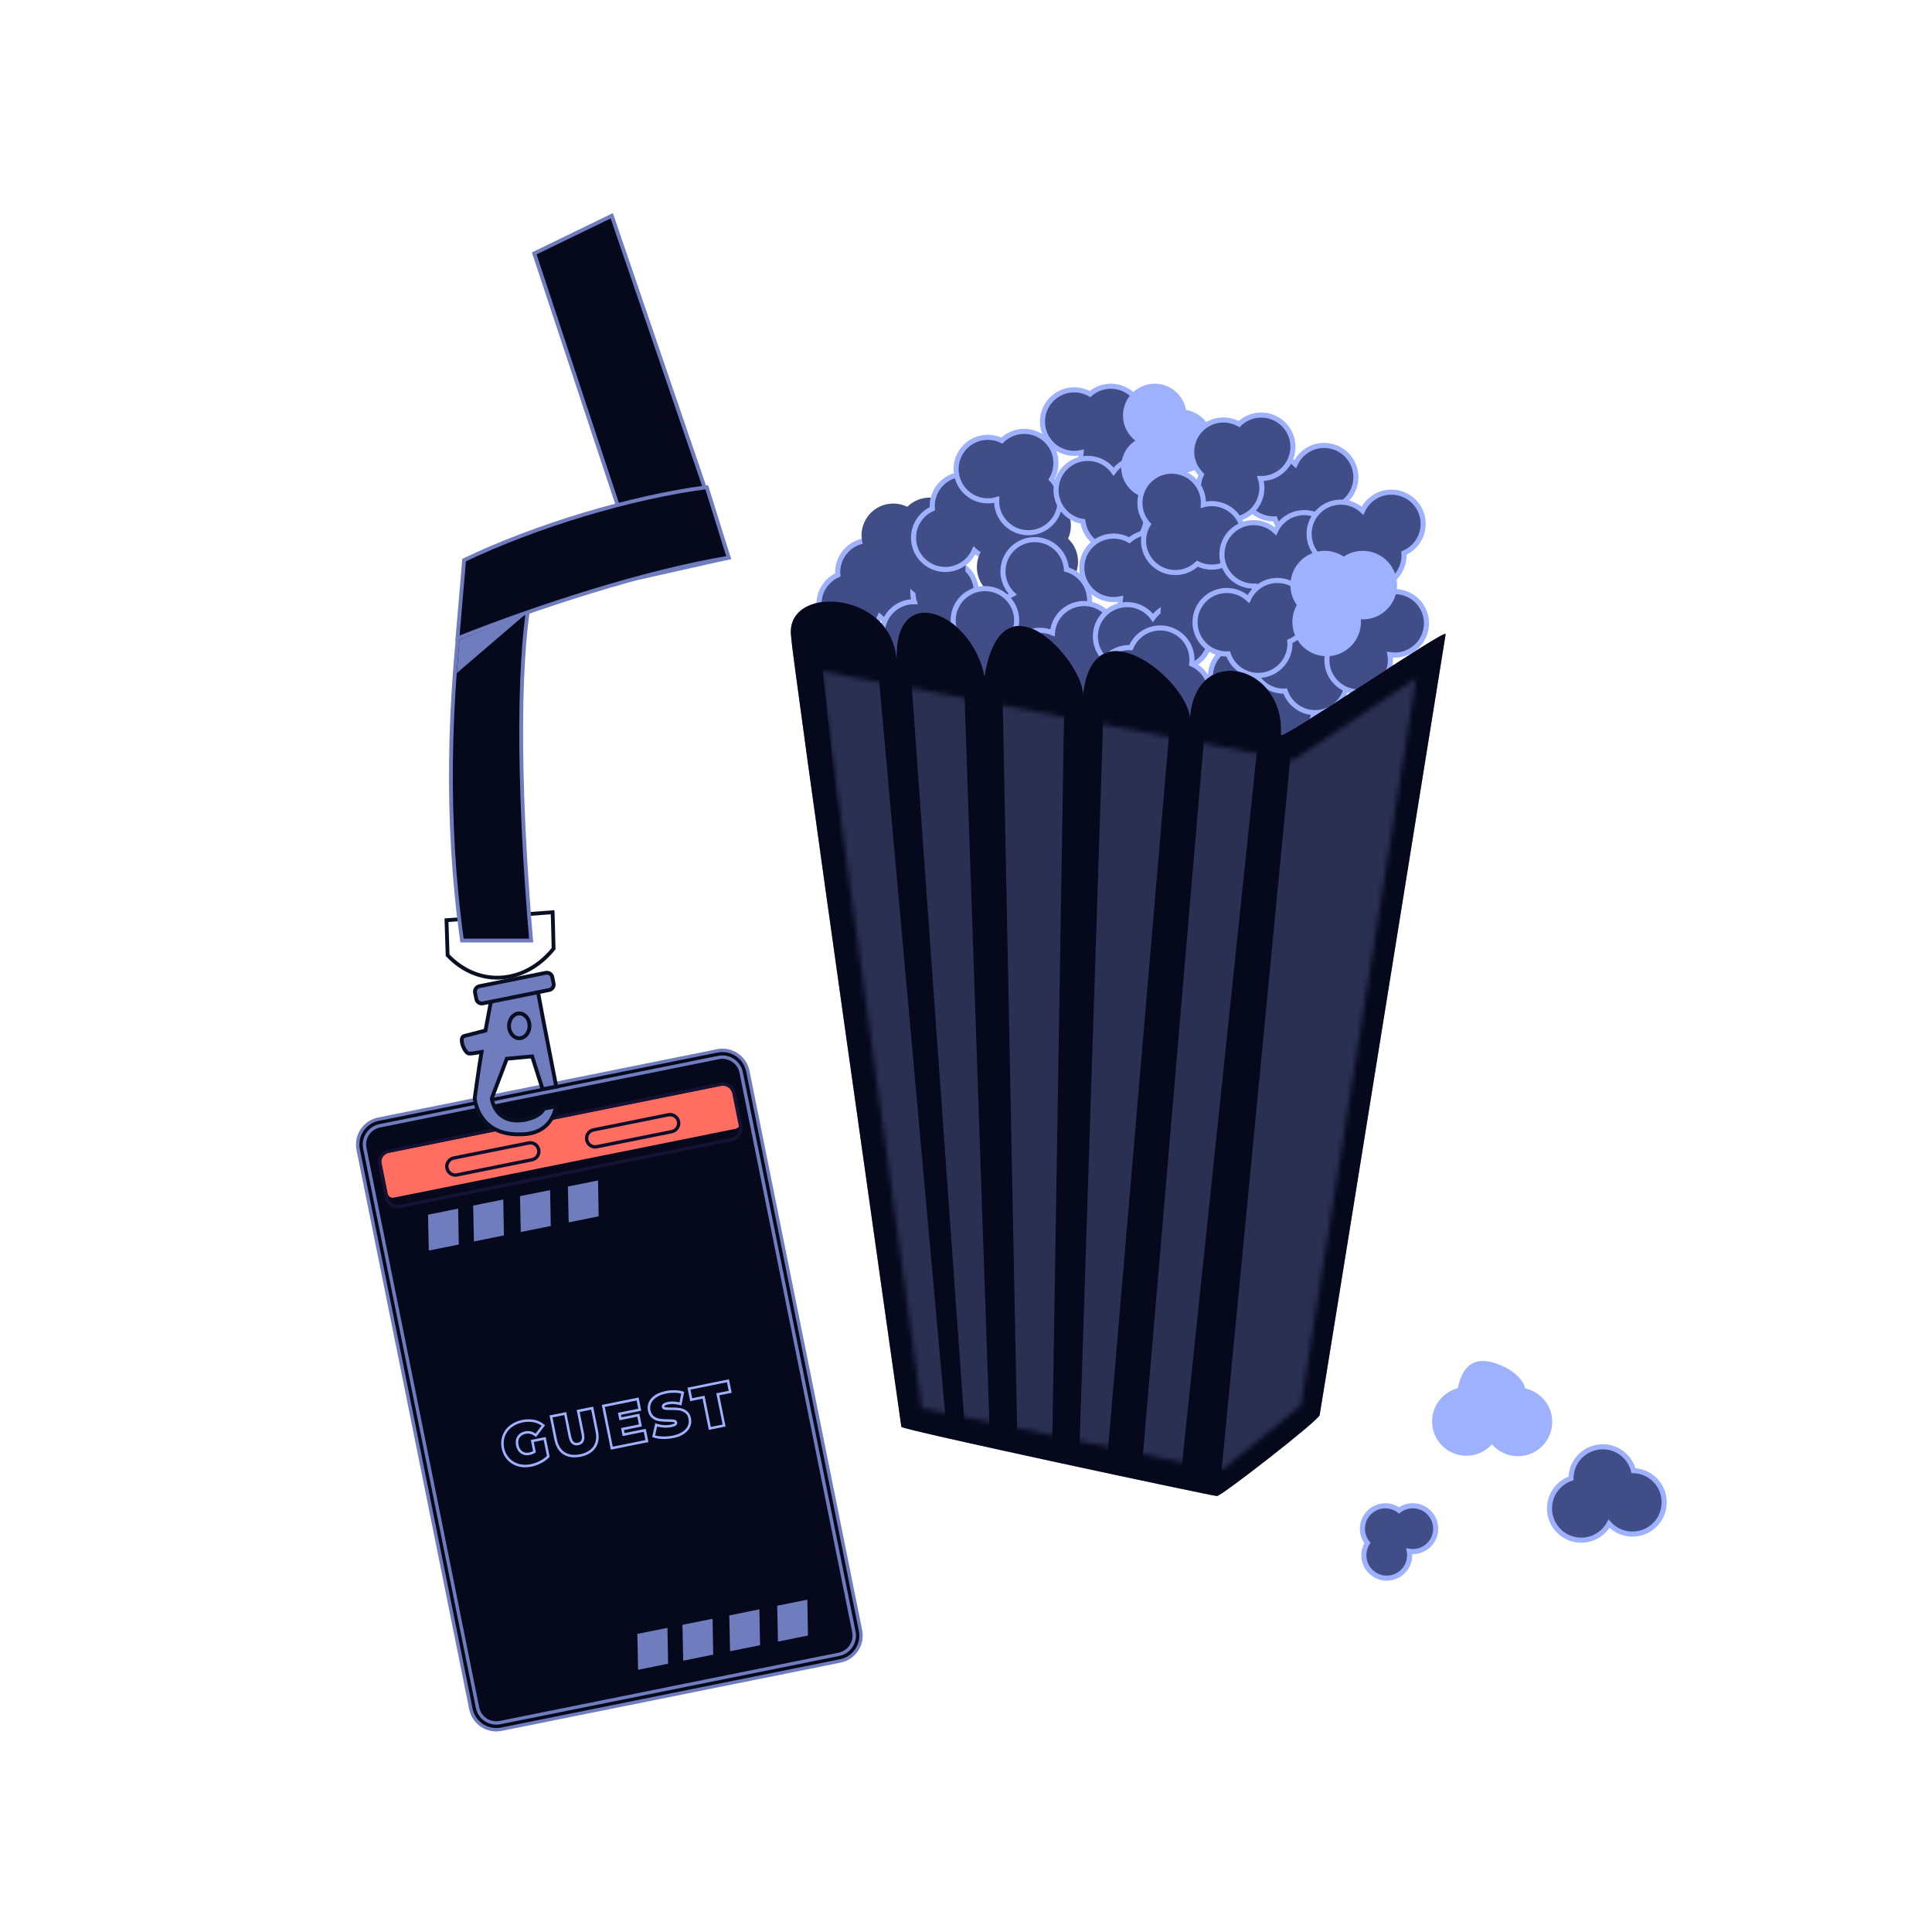 <?xml version="1.0" encoding="UTF-8"?>
<svg width="380px" height="380px" viewBox="0 0 380 380" version="1.1" xmlns="http://www.w3.org/2000/svg" xmlns:xlink="http://www.w3.org/1999/xlink">
    <title>Drak-guests-outside-event</title>
    <defs>
        <polygon id="path-1" points="0 0 327.492 0 327.492 327.492 0 327.492"></polygon>
        <polygon id="path-3" points="19.874 144.982 78.859 157.272 94.496 144.454 117.141 1.376 92.868 17.565 0 0"></polygon>
        <polygon id="path-5" points="19.874 144.982 78.859 157.272 94.496 144.454 117.141 1.376 92.868 17.565 0 0"></polygon>
        <polygon id="path-7" points="19.874 144.982 78.859 157.272 94.496 144.454 117.141 1.376 92.868 17.565 0 0"></polygon>
        <polygon id="path-9" points="19.874 144.982 78.859 157.272 94.496 144.454 117.141 1.376 92.868 17.565 0 0"></polygon>
        <polygon id="path-11" points="19.874 144.982 78.859 157.272 94.496 144.454 117.141 1.376 92.868 17.565 0 0"></polygon>
        <polygon id="path-13" points="19.874 144.982 78.859 157.272 94.496 144.454 117.141 1.376 92.868 17.565 0 0"></polygon>
    </defs>
    <g id="Drak-guests-outside-event" stroke="none" stroke-width="1" fill="none" fill-rule="evenodd">
        <g id="Group-212" transform="translate(26, 26)">
            <g id="Group-3">
                <mask id="mask-2" fill="white">
                    <use xlink:href="#path-1"></use>
                </mask>
                <g id="Clip-2"></g>
            </g>
            <g id="Group-10" transform="translate(79.076, 16.439)" fill="#06081C" stroke="#6F7CBD" stroke-width="0.75">
                <g id="Group-9">
                    <polygon id="Stroke-7" points="38.238 67.244 21.096 71.096 0 7.405 15.249 0"></polygon>
                </g>
            </g>
            <g id="Group-167" transform="translate(44.684, 49.47)">
                <path d="M94.451,250.565 L27.792,263.995 C25.398,264.477 23.066,262.927 22.584,260.533 L0.42,150.515 C-0.063,148.121 1.487,145.789 3.881,145.307 L70.54,131.877 C72.934,131.395 75.265,132.945 75.748,135.338 L97.913,245.357 C98.395,247.751 96.846,250.083 94.451,250.565" id="Fill-11" stroke="#6F7CBD" stroke-width="2" fill="#06081C"></path>
                <path d="M75.428,135.403 L97.592,245.416 C97.807,246.491 97.59,247.584 96.983,248.492 C96.38,249.41 95.46,250.023 94.386,250.237 L27.733,263.67 C25.515,264.115 23.357,262.681 22.911,260.464 L0.747,150.451 C0.532,149.376 0.738,148.287 1.346,147.38 C1.953,146.472 2.879,145.844 3.943,145.633 L32.044,139.972 L32.379,139.906 L32.699,139.834 L33.638,139.652 L33.974,139.586 L33.984,139.581 L34.32,139.515 L70.607,132.197 C70.895,132.138 71.186,132.115 71.476,132.118 C73.357,132.153 75.035,133.489 75.428,135.403 M70.473,131.551 L34.013,138.905 L33.688,138.966 L33.363,139.028 L32.461,139.208 L32.125,139.274 L31.805,139.346 L3.82,144.984 C2.572,145.234 1.495,145.951 0.8,147.007 C0.095,148.07 -0.159,149.341 0.098,150.574 L22.266,260.597 C22.705,262.831 24.659,264.376 26.841,264.409 C27.182,264.415 27.521,264.385 27.856,264.32 L94.52,250.882 C95.757,250.637 96.833,249.921 97.538,248.859 C98.234,247.802 98.491,246.54 98.241,245.293 L76.074,135.269 C75.557,132.705 73.041,131.046 70.473,131.551" id="Fill-13" fill="#06081C"></path>
                <path d="M73.983,146.551 L6.777,160.091 C6.221,160.202 5.679,159.843 5.568,159.287 L4.221,152.606 C4.11,152.05 4.469,151.508 5.025,151.396 L72.232,137.856 C72.788,137.744 73.33,138.104 73.441,138.66 L74.788,145.342 C74.899,145.897 74.54,146.439 73.983,146.551" id="Fill-15" fill="#FF6E61"></path>
                <path d="M73.343,139.614 L74.655,146.091 C74.752,146.589 74.653,147.094 74.366,147.516 C74.095,147.943 73.663,148.225 73.169,148.333 L7.902,161.483 C7.404,161.58 6.887,161.484 6.465,161.198 C6.049,160.923 5.755,160.495 5.658,159.997 L4.357,153.516 C4.26,153.018 4.36,152.512 4.631,152.085 C4.917,151.663 5.345,151.37 5.843,151.273 L71.112,138.124 C71.252,138.102 71.383,138.084 71.522,138.088 C71.878,138.101 72.235,138.202 72.536,138.413 C72.963,138.684 73.246,139.116 73.343,139.614 M70.977,137.478 L5.709,150.628 C5.038,150.76 4.464,151.153 4.09,151.723 C3.701,152.288 3.574,152.968 3.707,153.639 L5.009,160.12 C5.252,161.321 6.305,162.156 7.479,162.175 C7.658,162.186 7.836,162.162 8.025,162.133 L73.303,148.978 C73.97,148.835 74.548,148.454 74.922,147.883 C75.295,147.312 75.438,146.638 75.305,145.968 L73.999,139.476 C73.721,138.102 72.366,137.206 70.977,137.478" id="Fill-17" fill="#151233"></path>
                <path d="M28.944,258.168 C27.496,258.46 26.085,257.523 25.793,256.075 L7.909,167.299 C7.617,165.851 8.554,164.441 10.002,164.149 L73.33,151.391 C74.778,151.099 76.188,152.036 76.48,153.484 L94.365,242.26 C94.657,243.708 93.719,245.118 92.271,245.41 L28.944,258.168 Z" id="Fill-19"></path>
                <polygon id="Fill-21" stroke="#06081C" points="88.727 239.604 29.963 251.442 13.656 170.498 72.419 158.66"></polygon>
                <path d="M36.253,207.754 L36.888,210.895 C36.51,211.279 36.033,211.606 35.487,211.886 C34.899,212.184 34.301,212.399 33.702,212.525 C32.858,212.693 32.058,212.667 31.316,212.453 C30.59,212.245 29.963,211.858 29.47,211.313 C28.967,210.774 28.633,210.1 28.473,209.303 C28.316,208.516 28.361,207.758 28.607,207.066 C28.855,206.373 29.292,205.775 29.893,205.296 C30.503,204.814 31.25,204.474 32.105,204.302 C32.556,204.212 32.988,204.168 33.396,204.184 C33.696,204.183 33.999,204.218 34.285,204.273 C34.857,204.382 35.381,204.613 35.835,204.948 L34.658,206.496 C34.009,206.056 33.319,205.907 32.607,206.058 C31.925,206.194 31.411,206.523 31.095,207.02 C30.768,207.522 30.671,208.126 30.816,208.829 C30.958,209.521 31.266,210.043 31.761,210.386 C32.245,210.733 32.844,210.844 33.51,210.701 C33.893,210.628 34.255,210.476 34.579,210.264 L34.714,210.169 L34.313,208.146 L36.253,207.754 Z M34.165,209.937 C33.935,210.072 33.674,210.169 33.407,210.218 C32.877,210.329 32.432,210.254 32.041,209.98 C31.665,209.712 31.417,209.303 31.304,208.736 C31.182,208.149 31.248,207.682 31.507,207.285 C31.76,206.903 32.154,206.649 32.709,206.54 C33.359,206.417 33.965,206.575 34.557,207.028 L34.748,207.185 L36.524,204.858 L36.337,204.712 C35.777,204.246 35.12,203.934 34.379,203.782 C33.653,203.636 32.857,203.647 32.013,203.815 C31.067,204.012 30.258,204.378 29.592,204.909 C28.904,205.449 28.421,206.117 28.148,206.896 C27.864,207.68 27.809,208.53 27.99,209.406 C28.16,210.286 28.541,211.041 29.101,211.657 C29.657,212.262 30.364,212.691 31.181,212.936 C31.608,213.057 32.064,213.128 32.529,213.132 C32.933,213.137 33.365,213.093 33.795,213.012 C34.44,212.879 35.086,212.656 35.723,212.325 C36.355,212.009 36.899,211.605 37.336,211.157 L37.431,211.055 L36.648,207.174 L33.723,207.755 L34.165,209.937 Z" id="Fill-23" fill="#9EB1FF"></path>
                <path d="M46.462,206.109 C46.706,207.284 46.555,208.263 46.018,209.041 C45.491,209.814 44.604,210.325 43.403,210.568 C42.202,210.811 41.191,210.672 40.392,210.17 C39.612,209.659 39.093,208.813 38.853,207.648 L37.981,203.317 L40.303,202.852 L41.15,207.094 C41.282,207.765 41.516,208.23 41.83,208.499 C42.163,208.785 42.581,208.884 43.064,208.781 C43.562,208.684 43.909,208.438 44.095,208.046 C44.285,207.665 44.313,207.165 44.176,206.483 L43.329,202.242 L45.594,201.789 L46.462,206.109 Z M42.738,201.851 L43.693,206.587 C43.813,207.138 43.796,207.546 43.66,207.816 C43.529,208.071 43.307,208.228 42.972,208.294 C42.636,208.36 42.365,208.311 42.15,208.127 C41.929,207.931 41.757,207.552 41.638,207.002 L40.683,202.266 L37.4,202.922 L38.365,207.741 C38.443,208.134 38.56,208.499 38.698,208.829 C39.022,209.595 39.495,210.184 40.126,210.583 C40.728,210.968 41.424,211.164 42.22,211.179 C42.623,211.185 43.056,211.14 43.496,211.055 C44.833,210.78 45.817,210.202 46.424,209.32 C47.04,208.434 47.211,207.322 46.949,206.017 L45.984,201.198 L42.738,201.851 Z" id="Fill-25" fill="#9EB1FF"></path>
                <path d="M54.669,203.165 L54.978,204.702 L51.465,205.405 L51.781,206.988 L55.94,206.151 L56.273,207.777 L49.84,209.071 L48.273,201.248 L54.534,199.989 L54.864,201.604 L50.857,202.415 L51.161,203.879 L54.669,203.165 Z M55.443,201.999 L54.924,199.399 L47.683,200.858 L49.46,209.657 L56.849,208.161 L56.33,205.561 L52.172,206.397 L52.045,205.799 L55.568,205.092 L55.064,202.585 L51.54,203.293 L51.447,202.806 L55.443,201.999 Z" id="Fill-27" fill="#9EB1FF"></path>
                <path d="M64.742,203.608 C64.836,204.069 64.791,204.527 64.612,204.966 C64.418,205.398 64.072,205.795 63.589,206.136 C63.081,206.476 62.427,206.738 61.63,206.899 C60.97,207.026 60.293,207.086 59.632,207.064 C59.074,207.048 58.582,206.98 58.176,206.85 L58.558,205.11 C58.95,205.208 59.359,205.287 59.798,205.315 C60.343,205.361 60.846,205.337 61.318,205.238 C61.759,205.153 62.04,205.047 62.224,204.919 C62.533,204.701 62.541,204.422 62.504,204.275 C62.473,204.112 62.357,203.836 61.896,203.754 C61.651,203.707 61.269,203.692 60.726,203.683 C60.09,203.689 59.518,203.641 59.077,203.576 C58.651,203.517 58.268,203.353 57.919,203.087 C57.573,202.831 57.36,202.445 57.245,201.904 C57.146,201.432 57.192,200.975 57.381,200.531 C57.57,200.088 57.911,199.707 58.409,199.372 C58.902,199.026 59.56,198.774 60.357,198.614 C60.897,198.499 61.459,198.462 62.023,198.463 C62.488,198.467 62.914,198.526 63.301,198.639 L62.961,200.361 C62.136,200.157 61.361,200.133 60.669,200.275 C60.113,200.383 59.76,200.557 59.589,200.804 C59.501,200.954 59.459,201.122 59.495,201.295 C59.525,201.458 59.653,201.73 60.097,201.805 C60.344,201.852 60.725,201.867 61.249,201.859 C61.896,201.85 62.448,201.88 62.899,201.941 C63.329,202.01 63.722,202.171 64.068,202.426 C64.414,202.681 64.638,203.063 64.742,203.608 M62.971,201.459 C62.49,201.386 61.913,201.354 61.244,201.373 C60.753,201.366 60.396,201.354 60.181,201.319 C60.003,201.282 59.991,201.224 59.982,201.203 C59.974,201.155 59.982,201.115 60.006,201.08 C60.045,201.025 60.195,200.875 60.771,200.757 C61.453,200.62 62.237,200.666 63.086,200.897 L63.345,200.976 L63.882,198.294 L63.664,198.223 C63.182,198.063 62.634,197.98 62.029,197.972 C61.43,197.948 60.842,198.008 60.264,198.126 C59.399,198.303 58.678,198.582 58.12,198.955 C57.556,199.342 57.153,199.813 56.923,200.336 C56.697,200.87 56.644,201.431 56.758,201.997 C56.89,202.668 57.184,203.158 57.624,203.487 C58.033,203.803 58.502,203.994 58.998,204.073 C59.475,204.135 60.057,204.178 60.724,204.185 C61.226,204.187 61.597,204.206 61.813,204.24 C62.003,204.274 62.018,204.342 62.021,204.378 C62.03,204.4 62.038,204.446 61.94,204.513 C61.853,204.574 61.666,204.666 61.226,204.751 C60.801,204.842 60.334,204.863 59.84,204.821 C59.35,204.789 58.886,204.697 58.46,204.55 L58.197,204.461 L57.596,207.17 L57.804,207.245 C58.294,207.427 58.903,207.534 59.615,207.56 C59.667,207.563 59.719,207.566 59.769,207.569 C60.422,207.57 61.073,207.509 61.733,207.381 C62.588,207.21 63.309,206.93 63.862,206.547 C64.431,206.144 64.84,205.684 65.059,205.166 C65.286,204.632 65.343,204.082 65.224,203.505 C65.096,202.844 64.808,202.339 64.363,202.025 C63.944,201.714 63.474,201.523 62.971,201.459" id="Fill-29" fill="#9EB1FF"></path>
                <path d="M72.641,198.088 L70.203,198.576 L71.45,204.717 L69.126,205.182 L67.896,199.047 L65.457,199.536 L65.112,197.852 L72.306,196.4 L72.641,198.088 Z M64.536,197.468 L65.067,200.126 L67.5,199.627 L68.737,205.773 L72.03,205.112 L70.793,198.966 L73.232,198.478 L72.69,195.824 L64.536,197.468 Z" id="Fill-31" fill="#9EB1FF"></path>
                <polygon id="Fill-33" fill="#6F7CBD" points="19.557 169.309 13.656 170.498 13.505 163.443 19.428 162.249"></polygon>
                <polygon id="Fill-35" fill="#6F7CBD" points="28.432 167.521 22.531 168.71 22.38 161.655 28.303 160.461"></polygon>
                <polygon id="Fill-37" fill="#6F7CBD" points="37.645 165.665 31.744 166.854 31.593 159.799 37.516 158.605"></polygon>
                <polygon id="Fill-39" fill="#6F7CBD" points="47.069 163.767 41.168 164.956 41.017 157.901 46.94 156.707"></polygon>
                <polygon id="Fill-41" fill="#6F7CBD" points="60.723 251.766 54.822 252.955 54.671 245.899 60.594 244.706"></polygon>
                <polygon id="Fill-43" fill="#6F7CBD" points="69.598 249.978 63.697 251.167 63.546 244.112 69.469 242.918"></polygon>
                <polygon id="Fill-45" fill="#6F7CBD" points="78.811 248.122 72.91 249.311 72.759 242.256 78.682 241.062"></polygon>
                <polygon id="Fill-47" fill="#6F7CBD" points="88.235 246.224 82.334 247.412 82.183 240.357 88.106 239.164"></polygon>
                <path d="M34.942,150.718 C35.09,151.457 34.615,152.172 33.876,152.32 L19.151,155.291 C18.795,155.366 18.437,155.291 18.129,155.095 C17.832,154.894 17.624,154.581 17.548,154.224 C17.473,153.867 17.548,153.51 17.759,153.208 C17.956,152.9 18.258,152.697 18.616,152.622 L33.344,149.662 C33.445,149.632 33.544,149.628 33.631,149.629 C34.262,149.638 34.813,150.083 34.942,150.718 M34.734,149.302 C34.287,149.014 33.74,148.906 33.211,149.017 L18.481,151.976 C17.952,152.087 17.503,152.389 17.204,152.841 C16.906,153.292 16.793,153.828 16.904,154.358 C17.014,154.888 17.316,155.337 17.767,155.635 C18.089,155.863 18.46,155.97 18.852,155.98 C18.992,155.984 19.137,155.973 19.285,155.936 L34.009,152.966 C35.11,152.752 35.811,151.68 35.592,150.594 C35.481,150.065 35.175,149.605 34.734,149.302" id="Fill-49" fill="#0C0E2B"></path>
                <path d="M62.445,145.183 C62.52,145.54 62.445,145.897 62.25,146.205 C62.038,146.507 61.735,146.71 61.379,146.786 L46.649,149.745 C45.91,149.894 45.196,149.418 45.051,148.689 C44.976,148.332 45.047,147.964 45.248,147.667 C45.448,147.37 45.761,147.162 46.118,147.087 L60.842,144.117 C60.937,144.102 61.031,144.087 61.134,144.094 C61.755,144.108 62.315,144.549 62.445,145.183 M62.226,143.772 C61.775,143.473 61.239,143.361 60.709,143.471 L45.984,146.442 C45.45,146.541 45.001,146.844 44.702,147.295 C44.404,147.746 44.296,148.293 44.402,148.812 C44.512,149.342 44.819,149.802 45.259,150.105 C45.588,150.318 45.963,150.435 46.351,150.434 C46.49,150.438 46.636,150.428 46.783,150.391 L61.512,147.431 C62.043,147.32 62.491,147.018 62.79,146.566 C63.089,146.115 63.201,145.579 63.091,145.049 C62.98,144.519 62.677,144.07 62.226,143.772" id="Fill-51" fill="#0C0E2B"></path>
                <path d="M112.808,41.21 C112.808,44.66 110.016,47.457 106.567,47.457 C104.947,47.457 103.47,46.837 102.365,45.827 C101.398,48.023 99.202,49.562 96.643,49.562 C93.198,49.562 90.401,46.766 90.401,43.321 C90.401,40.777 91.921,38.59 94.103,37.613 C94.089,37.437 94.079,37.256 94.079,37.075 C94.079,33.63 96.876,30.834 100.326,30.834 C103.037,30.834 105.347,32.563 106.204,34.983 C106.324,34.974 106.443,34.969 106.567,34.969 C110.016,34.969 112.808,37.766 112.808,41.21" id="Fill-53" fill="#414D86"></path>
                <path d="M112.808,41.21 C112.808,44.66 110.016,47.457 106.567,47.457 C104.947,47.457 103.47,46.837 102.365,45.827 C101.398,48.023 99.202,49.562 96.643,49.562 C93.198,49.562 90.401,46.766 90.401,43.321 C90.401,40.777 91.921,38.59 94.103,37.613 C94.089,37.437 94.079,37.256 94.079,37.075 C94.079,33.63 96.876,30.834 100.326,30.834 C103.037,30.834 105.347,32.563 106.204,34.983 C106.324,34.974 106.443,34.969 106.567,34.969 C110.016,34.969 112.808,37.766 112.808,41.21 Z" id="Stroke-55" stroke="#9EB1FF"></path>
                <path d="M104.446,53.272 C102.149,50.698 102.371,46.752 104.944,44.456 C106.153,43.377 107.667,42.856 109.165,42.874 C108.424,40.591 109.038,37.98 110.947,36.277 C113.517,33.983 117.466,34.208 119.759,36.778 C121.453,38.677 121.775,41.32 120.798,43.502 C120.925,43.624 121.053,43.752 121.174,43.888 C123.467,46.458 123.242,50.407 120.669,52.703 C118.646,54.508 115.77,54.756 113.519,53.522 C113.436,53.608 113.35,53.691 113.259,53.773 C110.684,56.07 106.739,55.842 104.446,53.272" id="Fill-57" fill="#414D86"></path>
                <path d="M104.446,53.272 C102.149,50.698 102.371,46.752 104.944,44.456 C106.153,43.377 107.667,42.856 109.165,42.874 C108.424,40.591 109.038,37.98 110.947,36.277 C113.517,33.983 117.466,34.208 119.759,36.778 C121.453,38.677 121.775,41.32 120.798,43.502 C120.925,43.624 121.053,43.752 121.174,43.888 C123.467,46.458 123.242,50.407 120.669,52.703 C118.646,54.508 115.77,54.756 113.519,53.522 C113.436,53.608 113.35,53.691 113.259,53.773 C110.684,56.07 106.739,55.842 104.446,53.272 Z" id="Stroke-59" stroke="#9EB1FF"></path>
                <path d="M116.982,40.884 C114.333,43.092 110.397,42.738 108.188,40.089 C107.151,38.844 106.681,37.313 106.75,35.817 C104.443,36.481 101.854,35.779 100.216,33.813 C98.011,31.167 98.369,27.228 101.015,25.023 C102.969,23.394 105.623,23.161 107.769,24.212 C107.896,24.088 108.029,23.965 108.168,23.849 C110.814,21.644 114.753,22.002 116.961,24.651 C118.697,26.734 118.848,29.616 117.538,31.824 C117.622,31.91 117.702,31.998 117.781,32.093 C119.989,34.743 119.628,38.678 116.982,40.884" id="Fill-61" fill="#414D86"></path>
                <path d="M131.405,28.185 C131.405,31.635 128.613,34.431 125.164,34.431 C123.544,34.431 122.067,33.812 120.962,32.802 C119.995,34.998 117.799,36.537 115.24,36.537 C111.795,36.537 108.999,33.741 108.999,30.296 C108.999,27.751 110.518,25.565 112.7,24.588 C112.686,24.412 112.676,24.231 112.676,24.05 C112.676,20.605 115.473,17.808 118.923,17.808 C121.634,17.808 123.944,19.538 124.801,21.958 C124.921,21.949 125.04,21.944 125.164,21.944 C128.613,21.944 131.405,24.741 131.405,28.185" id="Fill-63" fill="#414D86"></path>
                <path d="M131.405,28.185 C131.405,31.635 128.613,34.431 125.164,34.431 C123.544,34.431 122.067,33.812 120.962,32.802 C119.995,34.998 117.799,36.537 115.24,36.537 C111.795,36.537 108.999,33.741 108.999,30.296 C108.999,27.751 110.518,25.565 112.7,24.588 C112.686,24.412 112.676,24.231 112.676,24.05 C112.676,20.605 115.473,17.808 118.923,17.808 C121.634,17.808 123.944,19.538 124.801,21.958 C124.921,21.949 125.04,21.944 125.164,21.944 C128.613,21.944 131.405,24.741 131.405,28.185 Z" id="Stroke-65" stroke="#9EB1FF"></path>
                <path d="M123.044,40.247 C120.747,37.673 120.969,33.727 123.542,31.431 C124.751,30.352 126.266,29.831 127.763,29.849 C127.022,27.566 127.636,24.955 129.545,23.252 C132.115,20.958 136.064,21.183 138.357,23.753 C140.051,25.652 140.373,28.295 139.396,30.477 C139.523,30.599 139.651,30.727 139.772,30.863 C142.065,33.433 141.84,37.381 139.267,39.678 C137.244,41.483 134.368,41.731 132.117,40.497 C132.034,40.583 131.949,40.665 131.857,40.748 C129.282,43.045 125.338,42.817 123.044,40.247" id="Fill-67" fill="#414D86"></path>
                <path d="M135.579,27.859 C132.93,30.067 128.994,29.713 126.785,27.064 C125.748,25.819 125.278,24.288 125.347,22.793 C123.04,23.456 120.452,22.754 118.813,20.789 C116.608,18.143 116.966,14.204 119.612,11.998 C121.566,10.369 124.22,10.137 126.366,11.188 C126.493,11.064 126.626,10.941 126.765,10.824 C129.411,8.619 133.35,8.977 135.558,11.627 C137.294,13.709 137.445,16.591 136.135,18.8 C136.219,18.885 136.299,18.974 136.378,19.069 C138.586,21.718 138.225,25.654 135.579,27.859" id="Fill-69" fill="#414D86"></path>
                <path d="M135.579,27.859 C132.93,30.067 128.994,29.713 126.785,27.064 C125.748,25.819 125.278,24.288 125.347,22.793 C123.04,23.456 120.452,22.754 118.813,20.789 C116.608,18.143 116.966,14.204 119.612,11.998 C121.566,10.369 124.22,10.137 126.366,11.188 C126.493,11.064 126.626,10.941 126.765,10.824 C129.411,8.619 133.35,8.977 135.558,11.627 C137.294,13.709 137.445,16.591 136.135,18.8 C136.219,18.885 136.299,18.974 136.378,19.069 C138.586,21.718 138.225,25.654 135.579,27.859 Z" id="Stroke-71" stroke="#9EB1FF"></path>
                <path d="M129.139,52.786 C125.909,51.577 124.268,47.982 125.478,44.751 C126.045,43.234 127.143,42.068 128.477,41.387 C126.759,39.711 126.088,37.115 126.985,34.719 C128.193,31.493 131.792,29.854 135.018,31.061 C137.401,31.953 138.916,34.143 139.066,36.53 C139.236,36.578 139.409,36.633 139.578,36.696 C142.804,37.904 144.443,41.503 143.234,44.734 C142.284,47.273 139.854,48.83 137.286,48.785 C137.253,48.9 137.216,49.013 137.172,49.129 C135.963,52.36 132.366,53.994 129.139,52.786" id="Fill-73" fill="#414D86"></path>
                <path d="M129.139,52.786 C125.909,51.577 124.268,47.982 125.478,44.751 C126.045,43.234 127.143,42.068 128.477,41.387 C126.759,39.711 126.088,37.115 126.985,34.719 C128.193,31.493 131.792,29.854 135.018,31.061 C137.401,31.953 138.916,34.143 139.066,36.53 C139.236,36.578 139.409,36.633 139.578,36.696 C142.804,37.904 144.443,41.503 143.234,44.734 C142.284,47.273 139.854,48.83 137.286,48.785 C137.253,48.9 137.216,49.013 137.172,49.129 C135.963,52.36 132.366,53.994 129.139,52.786 Z" id="Stroke-75" stroke="#9EB1FF"></path>
                <path d="M120.775,40.726 C123.991,39.477 127.608,41.068 128.856,44.284 C129.443,45.793 129.4,47.394 128.859,48.79 C131.256,48.897 133.486,50.388 134.412,52.772 C135.659,55.984 134.064,59.603 130.853,60.85 C128.481,61.771 125.892,61.145 124.192,59.465 C124.033,59.542 123.868,59.617 123.699,59.682 C120.488,60.929 116.869,59.334 115.62,56.119 C114.638,53.591 115.415,50.811 117.36,49.136 C117.308,49.028 117.26,48.919 117.215,48.803 C115.967,45.588 117.564,41.973 120.775,40.726" id="Fill-77" fill="#414D86"></path>
                <path d="M120.775,40.726 C123.991,39.477 127.608,41.068 128.856,44.284 C129.443,45.793 129.4,47.394 128.859,48.79 C131.256,48.897 133.486,50.388 134.412,52.772 C135.659,55.984 134.064,59.603 130.853,60.85 C128.481,61.771 125.892,61.145 124.192,59.465 C124.033,59.542 123.868,59.617 123.699,59.682 C120.488,60.929 116.869,59.334 115.62,56.119 C114.638,53.591 115.415,50.811 117.36,49.136 C117.308,49.028 117.26,48.919 117.215,48.803 C115.967,45.588 117.564,41.973 120.775,40.726 Z" id="Stroke-79" stroke="#9EB1FF"></path>
                <path d="M127.982,56.809 C126.842,53.553 128.554,49.991 131.81,48.852 C133.338,48.317 134.937,48.414 136.314,49.002 C136.502,46.609 138.067,44.432 140.482,43.586 C143.733,42.449 147.296,44.164 148.434,47.416 C149.275,49.817 148.562,52.384 146.825,54.026 C146.897,54.188 146.965,54.355 147.026,54.526 C148.164,57.778 146.447,61.341 143.191,62.48 C140.632,63.376 137.88,62.507 136.271,60.506 C136.162,60.554 136.051,60.598 135.934,60.639 C132.678,61.778 129.12,60.06 127.982,56.809" id="Fill-81" fill="#414D86"></path>
                <path d="M127.982,56.809 C126.842,53.553 128.554,49.991 131.81,48.852 C133.338,48.317 134.937,48.414 136.314,49.002 C136.502,46.609 138.067,44.432 140.482,43.586 C143.733,42.449 147.296,44.164 148.434,47.416 C149.275,49.817 148.562,52.384 146.825,54.026 C146.897,54.188 146.965,54.355 147.026,54.526 C148.164,57.778 146.447,61.341 143.191,62.48 C140.632,63.376 137.88,62.507 136.271,60.506 C136.162,60.554 136.051,60.598 135.934,60.639 C132.678,61.778 129.12,60.06 127.982,56.809 Z" id="Stroke-83" stroke="#9EB1FF"></path>
                <path d="M151.837,19.26 C149.052,21.295 145.147,20.69 143.111,17.905 C142.156,16.597 141.785,15.039 141.948,13.551 C139.605,14.066 137.066,13.2 135.557,11.134 C133.525,8.353 134.133,4.445 136.914,2.412 C138.969,0.911 141.631,0.848 143.707,2.034 C143.841,1.919 143.982,1.804 144.127,1.698 C146.909,-0.335 150.816,0.274 152.852,3.059 C154.451,5.248 154.418,8.134 152.97,10.254 C153.048,10.345 153.121,10.438 153.194,10.538 C155.23,13.323 154.618,17.228 151.837,19.26" id="Fill-85" fill="#414D86"></path>
                <path d="M151.837,19.26 C149.052,21.295 145.147,20.69 143.111,17.905 C142.156,16.597 141.785,15.039 141.948,13.551 C139.605,14.066 137.066,13.2 135.557,11.134 C133.525,8.353 134.133,4.445 136.914,2.412 C138.969,0.911 141.631,0.848 143.707,2.034 C143.841,1.919 143.982,1.804 144.127,1.698 C146.909,-0.335 150.816,0.274 152.852,3.059 C154.451,5.248 154.418,8.134 152.97,10.254 C153.048,10.345 153.121,10.438 153.194,10.538 C155.23,13.323 154.618,17.228 151.837,19.26 Z" id="Stroke-87" stroke="#9EB1FF"></path>
                <path d="M137.165,19.624 C137.889,16.251 141.204,14.102 144.577,14.825 C146.161,15.165 147.476,16.081 148.345,17.3 C149.751,15.355 152.221,14.311 154.723,14.847 C158.091,15.569 160.238,18.891 159.517,22.259 C158.983,24.746 157.038,26.566 154.7,27.063 C154.677,27.239 154.648,27.417 154.61,27.595 C153.888,30.963 150.567,33.111 147.194,32.388 C144.544,31.819 142.646,29.644 142.316,27.097 C142.197,27.082 142.08,27.061 141.959,27.035 C138.586,26.312 136.442,22.992 137.165,19.624" id="Fill-89" fill="#414D86"></path>
                <path d="M137.165,19.624 C137.889,16.251 141.204,14.102 144.577,14.825 C146.161,15.165 147.476,16.081 148.345,17.3 C149.751,15.355 152.221,14.311 154.723,14.847 C158.091,15.569 160.238,18.891 159.517,22.259 C158.983,24.746 157.038,26.566 154.7,27.063 C154.677,27.239 154.648,27.417 154.61,27.595 C153.888,30.963 150.567,33.111 147.194,32.388 C144.544,31.819 142.646,29.644 142.316,27.097 C142.197,27.082 142.08,27.061 141.959,27.035 C138.586,26.312 136.442,22.992 137.165,19.624 Z" id="Stroke-91" stroke="#9EB1FF"></path>
                <path d="M154.563,22.437 C151.217,21.601 149.181,18.213 150.018,14.867 C150.411,13.295 151.37,12.013 152.618,11.186 C150.721,9.714 149.761,7.21 150.381,4.729 C151.217,1.387 154.609,-0.648 157.951,0.187 C160.418,0.804 162.171,2.809 162.59,5.163 C162.764,5.192 162.943,5.227 163.118,5.271 C166.459,6.106 168.495,9.498 167.658,12.844 C167.001,15.474 164.762,17.296 162.207,17.541 C162.187,17.659 162.163,17.776 162.132,17.896 C161.295,21.242 157.905,23.272 154.563,22.437" id="Fill-93" fill="#9EB1FF"></path>
                <path d="M159.574,48.022 C156.789,50.057 152.884,49.452 150.848,46.667 C149.892,45.359 149.521,43.801 149.685,42.313 C147.341,42.828 144.803,41.962 143.293,39.896 C141.262,37.115 141.869,33.207 144.651,31.174 C146.705,29.673 149.368,29.611 151.443,30.796 C151.577,30.681 151.718,30.566 151.864,30.46 C154.645,28.427 158.553,29.036 160.589,31.821 C162.187,34.01 162.154,36.896 160.706,39.016 C160.784,39.107 160.858,39.2 160.931,39.3 C162.967,42.085 162.355,45.99 159.574,48.022" id="Fill-95" fill="#414D86"></path>
                <path d="M159.574,48.022 C156.789,50.057 152.884,49.452 150.848,46.667 C149.892,45.359 149.521,43.801 149.685,42.313 C147.341,42.828 144.803,41.962 143.293,39.896 C141.262,37.115 141.869,33.207 144.651,31.174 C146.705,29.673 149.368,29.611 151.443,30.796 C151.577,30.681 151.718,30.566 151.864,30.46 C154.645,28.427 158.553,29.036 160.589,31.821 C162.187,34.01 162.154,36.896 160.706,39.016 C160.784,39.107 160.858,39.2 160.931,39.3 C162.967,42.085 162.355,45.99 159.574,48.022 Z" id="Stroke-97" stroke="#9EB1FF"></path>
                <path d="M144.903,48.386 C145.626,45.013 148.942,42.864 152.315,43.588 C153.899,43.927 155.213,44.843 156.082,46.062 C157.488,44.117 159.959,43.073 162.46,43.609 C165.828,44.332 167.976,47.653 167.254,51.021 C166.72,53.508 164.776,55.328 162.437,55.825 C162.415,56.001 162.386,56.179 162.348,56.357 C161.626,59.725 158.304,61.873 154.932,61.15 C152.281,60.581 150.384,58.406 150.053,55.859 C149.935,55.844 149.818,55.823 149.697,55.798 C146.324,55.074 144.18,51.754 144.903,48.386" id="Fill-99" fill="#414D86"></path>
                <path d="M144.903,48.386 C145.626,45.013 148.942,42.864 152.315,43.588 C153.899,43.927 155.213,44.843 156.082,46.062 C157.488,44.117 159.959,43.073 162.46,43.609 C165.828,44.332 167.976,47.653 167.254,51.021 C166.72,53.508 164.776,55.328 162.437,55.825 C162.415,56.001 162.386,56.179 162.348,56.357 C161.626,59.725 158.304,61.873 154.932,61.15 C152.281,60.581 150.384,58.406 150.053,55.859 C149.935,55.844 149.818,55.823 149.697,55.798 C146.324,55.074 144.18,51.754 144.903,48.386 Z" id="Stroke-101" stroke="#9EB1FF"></path>
                <path d="M162.3,51.199 C158.953,50.363 156.917,46.975 157.754,43.629 C158.147,42.057 159.107,40.775 160.355,39.948 C158.458,38.477 157.498,35.972 158.118,33.491 C158.954,30.149 162.346,28.114 165.688,28.949 C168.155,29.566 169.908,31.571 170.326,33.925 C170.501,33.954 170.679,33.989 170.855,34.032 C174.196,34.868 176.232,38.26 175.395,41.606 C174.738,44.236 172.499,46.058 169.943,46.303 C169.923,46.421 169.899,46.538 169.868,46.658 C169.032,50.004 165.642,52.034 162.3,51.199" id="Fill-103" fill="#414D86"></path>
                <path d="M173.565,20.266 C173.613,16.817 176.444,14.059 179.892,14.107 C181.512,14.13 182.98,14.77 184.072,15.795 C185.069,13.613 187.287,12.104 189.845,12.14 C193.29,12.188 196.047,15.023 195.999,18.468 C195.963,21.012 194.414,23.177 192.218,24.123 C192.23,24.3 192.237,24.481 192.234,24.662 C192.186,28.106 189.351,30.864 185.902,30.816 C183.191,30.778 180.905,29.016 180.081,26.584 C179.961,26.592 179.842,26.596 179.718,26.594 C176.269,26.546 173.517,23.71 173.565,20.266" id="Fill-105" fill="#414D86"></path>
                <path d="M173.565,20.266 C173.613,16.817 176.444,14.059 179.892,14.107 C181.512,14.13 182.98,14.77 184.072,15.795 C185.069,13.613 187.287,12.104 189.845,12.14 C193.29,12.188 196.047,15.023 195.999,18.468 C195.963,21.012 194.414,23.177 192.218,24.123 C192.23,24.3 192.237,24.481 192.234,24.662 C192.186,28.106 189.351,30.864 185.902,30.816 C183.191,30.778 180.905,29.016 180.081,26.584 C179.961,26.592 179.842,26.596 179.718,26.594 C176.269,26.546 173.517,23.71 173.565,20.266 Z" id="Stroke-107" stroke="#9EB1FF"></path>
                <path d="M182.093,8.322 C184.354,10.927 184.078,14.869 181.473,17.13 C180.249,18.192 178.728,18.692 177.231,18.653 C177.94,20.946 177.289,23.548 175.357,25.224 C172.754,27.482 168.809,27.202 166.552,24.6 C164.885,22.678 164.6,20.031 165.608,17.863 C165.481,17.739 165.356,17.609 165.237,17.472 C162.98,14.87 163.259,10.925 165.864,8.664 C167.912,6.888 170.791,6.68 173.025,7.946 C173.109,7.861 173.196,7.779 173.289,7.698 C175.895,5.437 179.836,5.72 182.093,8.322" id="Fill-109" fill="#414D86"></path>
                <path d="M182.093,8.322 C184.354,10.927 184.078,14.869 181.473,17.13 C180.249,18.192 178.728,18.692 177.231,18.653 C177.94,20.946 177.289,23.548 175.357,25.224 C172.754,27.482 168.809,27.202 166.552,24.6 C164.885,22.678 164.6,20.031 165.608,17.863 C165.481,17.739 165.356,17.609 165.237,17.472 C162.98,14.87 163.259,10.925 165.864,8.664 C167.912,6.888 170.791,6.68 173.025,7.946 C173.109,7.861 173.196,7.779 173.289,7.698 C175.895,5.437 179.836,5.72 182.093,8.322 Z" id="Stroke-111" stroke="#9EB1FF"></path>
                <path d="M155.839,18.597 C158.52,16.426 162.45,16.835 164.621,19.515 C165.641,20.774 166.09,22.311 166,23.806 C168.316,23.175 170.895,23.913 172.505,25.901 C174.673,28.577 174.261,32.511 171.584,34.679 C169.608,36.281 166.951,36.476 164.818,35.395 C164.691,35.517 164.556,35.639 164.415,35.753 C161.738,37.921 157.805,37.509 155.634,34.828 C153.928,32.722 153.817,29.838 155.157,27.648 C155.075,27.561 154.996,27.472 154.918,27.375 C152.747,24.695 153.162,20.765 155.839,18.597" id="Fill-113" fill="#414D86"></path>
                <path d="M155.839,18.597 C158.52,16.426 162.45,16.835 164.621,19.515 C165.641,20.774 166.09,22.311 166,23.806 C168.316,23.175 170.895,23.913 172.505,25.901 C174.673,28.577 174.261,32.511 171.584,34.679 C169.608,36.281 166.951,36.476 164.818,35.395 C164.691,35.517 164.556,35.639 164.415,35.753 C161.738,37.921 157.805,37.509 155.634,34.828 C153.928,32.722 153.817,29.838 155.157,27.648 C155.075,27.561 154.996,27.472 154.918,27.375 C152.747,24.695 153.162,20.765 155.839,18.597 Z" id="Stroke-115" stroke="#9EB1FF"></path>
                <path d="M169.706,52.699 C172.386,50.528 176.316,50.937 178.488,53.617 C179.508,54.876 179.956,56.413 179.867,57.908 C182.183,57.277 184.761,58.014 186.371,60.003 C188.54,62.679 188.127,66.613 185.45,68.781 C183.474,70.383 180.817,70.578 178.685,69.497 C178.558,69.619 178.423,69.741 178.282,69.855 C175.605,72.023 171.672,71.611 169.501,68.93 C167.794,66.824 167.684,63.94 169.024,61.75 C168.941,61.663 168.863,61.574 168.785,61.477 C166.613,58.797 167.029,54.867 169.706,52.699" id="Fill-117" fill="#414D86"></path>
                <path d="M169.706,52.699 C172.386,50.528 176.316,50.937 178.488,53.617 C179.508,54.876 179.956,56.413 179.867,57.908 C182.183,57.277 184.761,58.014 186.371,60.003 C188.54,62.679 188.127,66.613 185.45,68.781 C183.474,70.383 180.817,70.578 178.685,69.497 C178.558,69.619 178.423,69.741 178.282,69.855 C175.605,72.023 171.672,71.611 169.501,68.93 C167.794,66.824 167.684,63.94 169.024,61.75 C168.941,61.663 168.863,61.574 168.785,61.477 C166.613,58.797 167.029,54.867 169.706,52.699 Z" id="Stroke-119" stroke="#9EB1FF"></path>
                <path d="M166.727,63.677 C165.147,66.743 161.384,67.95 158.318,66.37 C156.877,65.628 155.849,64.401 155.329,62.997 C153.463,64.507 150.805,64.868 148.532,63.697 C145.469,62.118 144.264,58.351 145.842,55.289 C147.007,53.028 149.361,51.78 151.748,51.911 C151.816,51.748 151.89,51.583 151.973,51.422 C153.551,48.36 157.318,47.155 160.384,48.735 C162.794,49.977 164.056,52.573 163.709,55.117 C163.82,55.163 163.928,55.213 164.038,55.27 C167.104,56.85 168.305,60.615 166.727,63.677" id="Fill-121" fill="#414D86"></path>
                <path d="M166.727,63.677 C165.147,66.743 161.384,67.95 158.318,66.37 C156.877,65.628 155.849,64.401 155.329,62.997 C153.463,64.507 150.805,64.868 148.532,63.697 C145.469,62.118 144.264,58.351 145.842,55.289 C147.007,53.028 149.361,51.78 151.748,51.911 C151.816,51.748 151.89,51.583 151.973,51.422 C153.551,48.36 157.318,47.155 160.384,48.735 C162.794,49.977 164.056,52.573 163.709,55.117 C163.82,55.163 163.928,55.213 164.038,55.27 C167.104,56.85 168.305,60.615 166.727,63.677 Z" id="Stroke-123" stroke="#9EB1FF"></path>
                <path d="M175.583,54.146 C175.631,50.697 178.462,47.939 181.911,47.987 C183.53,48.01 184.999,48.65 186.09,49.675 C187.088,47.492 189.306,45.984 191.863,46.02 C195.308,46.068 198.065,48.903 198.018,52.348 C197.981,54.892 196.432,57.057 194.236,58.003 C194.248,58.18 194.255,58.361 194.253,58.542 C194.204,61.986 191.369,64.744 187.92,64.696 C185.209,64.658 182.923,62.896 182.1,60.464 C181.979,60.472 181.86,60.475 181.737,60.474 C178.288,60.425 175.535,57.59 175.583,54.146" id="Fill-125" fill="#414D86"></path>
                <path d="M175.583,54.146 C175.631,50.697 178.462,47.939 181.911,47.987 C183.53,48.01 184.999,48.65 186.09,49.675 C187.088,47.492 189.306,45.984 191.863,46.02 C195.308,46.068 198.065,48.903 198.018,52.348 C197.981,54.892 196.432,57.057 194.236,58.003 C194.248,58.18 194.255,58.361 194.253,58.542 C194.204,61.986 191.369,64.744 187.92,64.696 C185.209,64.658 182.923,62.896 182.1,60.464 C181.979,60.472 181.86,60.475 181.737,60.474 C178.288,60.425 175.535,57.59 175.583,54.146 Z" id="Stroke-127" stroke="#9EB1FF"></path>
                <path d="M169.656,33.482 C169.704,30.033 172.535,27.275 175.984,27.323 C177.603,27.346 179.072,27.986 180.163,29.011 C181.161,26.828 183.379,25.32 185.936,25.356 C189.381,25.404 192.138,28.239 192.091,31.684 C192.055,34.228 190.505,36.393 188.309,37.339 C188.321,37.516 188.328,37.697 188.326,37.878 C188.278,41.322 185.442,44.08 181.993,44.032 C179.282,43.994 176.996,42.232 176.173,39.8 C176.052,39.808 175.933,39.811 175.81,39.81 C172.361,39.761 169.608,36.926 169.656,33.482" id="Fill-129" fill="#414D86"></path>
                <path d="M169.656,33.482 C169.704,30.033 172.535,27.275 175.984,27.323 C177.603,27.346 179.072,27.986 180.163,29.011 C181.161,26.828 183.379,25.32 185.936,25.356 C189.381,25.404 192.138,28.239 192.091,31.684 C192.055,34.228 190.505,36.393 188.309,37.339 C188.321,37.516 188.328,37.697 188.326,37.878 C188.278,41.322 185.442,44.08 181.993,44.032 C179.282,43.994 176.996,42.232 176.173,39.8 C176.052,39.808 175.933,39.811 175.81,39.81 C172.361,39.761 169.608,36.926 169.656,33.482 Z" id="Stroke-131" stroke="#9EB1FF"></path>
                <path d="M164.365,46.828 C164.413,43.379 167.244,40.621 170.693,40.669 C172.312,40.692 173.781,41.332 174.872,42.357 C175.87,40.175 178.088,38.666 180.645,38.702 C184.09,38.75 186.847,41.585 186.8,45.03 C186.763,47.574 185.214,49.739 183.018,50.685 C183.03,50.862 183.037,51.043 183.035,51.224 C182.986,54.668 180.151,57.426 176.702,57.378 C173.991,57.34 171.705,55.578 170.882,53.146 C170.761,53.154 170.642,53.158 170.519,53.156 C167.07,53.108 164.317,50.272 164.365,46.828" id="Fill-133" fill="#414D86"></path>
                <path d="M164.365,46.828 C164.413,43.379 167.244,40.621 170.693,40.669 C172.312,40.692 173.781,41.332 174.872,42.357 C175.87,40.175 178.088,38.666 180.645,38.702 C184.09,38.75 186.847,41.585 186.8,45.03 C186.763,47.574 185.214,49.739 183.018,50.685 C183.03,50.862 183.037,51.043 183.035,51.224 C182.986,54.668 180.151,57.426 176.702,57.378 C173.991,57.34 171.705,55.578 170.882,53.146 C170.761,53.154 170.642,53.158 170.519,53.156 C167.07,53.108 164.317,50.272 164.365,46.828 Z" id="Stroke-135" stroke="#9EB1FF"></path>
                <path d="M186.801,29.452 C186.849,26.003 189.68,23.245 193.129,23.294 C194.748,23.316 196.217,23.956 197.308,24.981 C198.306,22.799 200.524,21.291 203.081,21.327 C206.526,21.374 209.283,24.21 209.236,27.654 C209.199,30.198 207.65,32.364 205.454,33.309 C205.466,33.486 205.473,33.667 205.471,33.848 C205.422,37.293 202.587,40.05 199.138,40.002 C196.427,39.964 194.141,38.202 193.317,35.771 C193.197,35.779 193.078,35.782 192.955,35.78 C189.506,35.732 186.753,32.896 186.801,29.452" id="Fill-137" fill="#414D86"></path>
                <path d="M186.801,29.452 C186.849,26.003 189.68,23.245 193.129,23.294 C194.748,23.316 196.217,23.956 197.308,24.981 C198.306,22.799 200.524,21.291 203.081,21.327 C206.526,21.374 209.283,24.21 209.236,27.654 C209.199,30.198 207.65,32.364 205.454,33.309 C205.466,33.486 205.473,33.667 205.471,33.848 C205.422,37.293 202.587,40.05 199.138,40.002 C196.427,39.964 194.141,38.202 193.317,35.771 C193.197,35.779 193.078,35.782 192.955,35.78 C189.506,35.732 186.753,32.896 186.801,29.452 Z" id="Stroke-139" stroke="#9EB1FF"></path>
                <path d="M208.845,43.675 C210.753,46.549 209.974,50.423 207.1,52.331 C205.75,53.227 204.177,53.528 202.698,53.298 C203.107,55.662 202.128,58.159 199.996,59.574 C197.126,61.479 193.249,60.696 191.345,57.826 C189.938,55.706 189.994,53.044 191.272,51.023 C191.162,50.884 191.055,50.738 190.954,50.588 C189.049,47.718 189.832,43.841 192.706,41.933 C194.965,40.434 197.847,40.597 199.9,42.139 C199.993,42.065 200.09,41.995 200.194,41.927 C203.068,40.019 206.941,40.805 208.845,43.675" id="Fill-141" fill="#414D86"></path>
                <path d="M208.845,43.675 C210.753,46.549 209.974,50.423 207.1,52.331 C205.75,53.227 204.177,53.528 202.698,53.298 C203.107,55.662 202.128,58.159 199.996,59.574 C197.126,61.479 193.249,60.696 191.345,57.826 C189.938,55.706 189.994,53.044 191.272,51.023 C191.162,50.884 191.055,50.738 190.954,50.588 C189.049,47.718 189.832,43.841 192.706,41.933 C194.965,40.434 197.847,40.597 199.9,42.139 C199.993,42.065 200.09,41.995 200.194,41.927 C203.068,40.019 206.941,40.805 208.845,43.675 Z" id="Stroke-143" stroke="#9EB1FF"></path>
                <path d="M202.555,36.16 C204.463,39.034 203.684,42.908 200.81,44.816 C199.46,45.712 197.887,46.013 196.408,45.782 C196.817,48.147 195.837,50.644 193.706,52.059 C190.836,53.964 186.959,53.181 185.054,50.311 C183.647,48.191 183.703,45.529 184.982,43.508 C184.872,43.369 184.764,43.223 184.664,43.073 C182.759,40.203 183.542,36.326 186.416,34.418 C188.675,32.919 191.556,33.082 193.61,34.624 C193.703,34.55 193.8,34.48 193.904,34.412 C196.777,32.504 200.65,33.29 202.555,36.16" id="Fill-145" fill="#9EB1FF"></path>
                <path d="M202.555,36.16 C204.463,39.034 203.684,42.908 200.81,44.816 C199.46,45.712 197.887,46.013 196.408,45.782 C196.817,48.147 195.837,50.644 193.706,52.059 C190.836,53.964 186.959,53.181 185.054,50.311 C183.647,48.191 183.703,45.529 184.982,43.508 C184.872,43.369 184.764,43.223 184.664,43.073 C182.759,40.203 183.542,36.326 186.416,34.418 C188.675,32.919 191.556,33.082 193.61,34.624 C193.703,34.55 193.8,34.48 193.904,34.412 C196.777,32.504 200.65,33.29 202.555,36.16 Z" id="Stroke-147" stroke="#9EB1FF"></path>
                <path d="M233.97,205.557 C233.222,208.924 229.889,211.048 226.522,210.299 C224.941,209.948 223.633,209.022 222.774,207.796 C221.353,209.73 218.874,210.756 216.377,210.2 C213.015,209.453 210.892,206.115 211.64,202.753 C212.192,200.269 214.151,198.464 216.492,197.985 C216.517,197.809 216.547,197.631 216.586,197.454 C217.334,194.092 218.959,192.124 222.326,192.873 C224.973,193.462 228.565,195.496 228.876,198.045 C228.994,198.061 229.112,198.082 229.233,198.109 C232.6,198.858 234.718,202.194 233.97,205.557" id="Fill-149" fill="#414D86"></path>
                <path d="M233.97,205.557 C233.222,208.924 229.889,211.048 226.522,210.299 C224.941,209.948 223.633,209.022 222.774,207.796 C221.353,209.73 218.874,210.756 216.377,210.2 C213.015,209.453 210.892,206.115 211.64,202.753 C212.192,200.269 214.151,198.464 216.492,197.985 C216.517,197.809 216.547,197.631 216.586,197.454 C217.334,194.092 218.959,192.124 222.326,192.873 C224.973,193.462 228.565,195.496 228.876,198.045 C228.994,198.061 229.112,198.082 229.233,198.109 C232.6,198.858 234.718,202.194 233.97,205.557 Z" id="Stroke-151" stroke="#9EB1FF" fill="#9EB1FF"></path>
                <path d="M210.945,222.711 C212.321,224.785 211.758,227.58 209.685,228.956 C208.712,229.602 207.577,229.819 206.509,229.653 C206.804,231.359 206.098,233.161 204.56,234.182 C202.49,235.556 199.693,234.991 198.319,232.92 C197.303,231.391 197.344,229.47 198.266,228.013 C198.187,227.912 198.109,227.807 198.037,227.698 C196.663,225.628 197.228,222.831 199.301,221.455 C200.93,220.373 203.009,220.49 204.491,221.603 C204.558,221.55 204.629,221.5 204.703,221.45 C206.776,220.074 209.57,220.641 210.945,222.711" id="Fill-153" fill="#414D86"></path>
                <path d="M210.945,222.711 C212.321,224.785 211.758,227.58 209.685,228.956 C208.712,229.602 207.577,229.819 206.509,229.653 C206.804,231.359 206.098,233.161 204.56,234.182 C202.49,235.556 199.693,234.991 198.319,232.92 C197.303,231.391 197.344,229.47 198.266,228.013 C198.187,227.912 198.109,227.807 198.037,227.698 C196.663,225.628 197.228,222.831 199.301,221.455 C200.93,220.373 203.009,220.49 204.491,221.603 C204.558,221.55 204.629,221.5 204.703,221.45 C206.776,220.074 209.57,220.641 210.945,222.711 Z" id="Stroke-155" stroke="#9EB1FF" fill="#414D86"></path>
                <path d="M256.615,220.582 C256.303,224.017 253.271,226.55 249.836,226.239 C248.222,226.093 246.807,225.342 245.798,224.236 C244.636,226.336 242.309,227.671 239.761,227.44 C236.331,227.129 233.799,224.091 234.109,220.66 C234.339,218.126 236.051,216.086 238.311,215.31 C238.313,215.133 238.32,214.952 238.337,214.772 C238.647,211.341 241.685,208.809 245.121,209.12 C247.821,209.365 249.966,211.296 250.601,213.784 C250.72,213.785 250.84,213.791 250.964,213.802 C254.398,214.114 256.927,217.151 256.615,220.582" id="Fill-157" fill="#414D86"></path>
                <path d="M256.615,220.582 C256.303,224.017 253.271,226.55 249.836,226.239 C248.222,226.093 246.807,225.342 245.798,224.236 C244.636,226.336 242.309,227.671 239.761,227.44 C236.331,227.129 233.799,224.091 234.109,220.66 C234.339,218.126 236.051,216.086 238.311,215.31 C238.313,215.133 238.32,214.952 238.337,214.772 C238.647,211.341 241.685,208.809 245.121,209.12 C247.821,209.365 249.966,211.296 250.601,213.784 C250.72,213.785 250.84,213.791 250.964,213.802 C254.398,214.114 256.927,217.151 256.615,220.582 Z" id="Stroke-159" stroke="#9EB1FF" fill="#414D86"></path>
                <path d="M213.659,49.25 C213.449,50.546 189.108,201.801 188.865,202.878 C188.622,203.956 169.58,218.779 168.681,218.779 C167.783,218.779 106.683,205.729 106.603,205.181 C106.523,204.633 84.669,50.882 84.932,49.778 C83.505,39.527 104.345,40.37 105.653,54.027 C105.392,38.523 120.6,45.292 122.954,57.526 C126.45,36.006 142.97,55.484 142.309,61.42 C144.114,42.879 162.613,58.166 163.364,65.599 C164.618,50.792 182.152,55.441 181.262,69.059 C181.178,70.35 213.867,47.954 213.659,49.25" id="Fill-163" fill="#6F7CBD"></path>
                <path d="M213.659,49.25 C213.449,50.546 189.108,201.801 188.865,202.878 C188.622,203.956 169.58,218.779 168.681,218.779 C167.783,218.779 106.683,205.729 106.603,205.181 C106.523,204.633 84.669,50.882 84.932,49.778 C83.505,39.527 104.345,40.37 105.653,54.027 C105.392,38.523 120.6,45.292 122.954,57.526 C126.45,36.006 142.97,55.484 142.309,61.42 C144.114,42.879 162.613,58.166 163.364,65.599 C164.618,50.792 182.152,55.441 181.262,69.059 C181.178,70.35 213.867,47.954 213.659,49.25 Z" id="Stroke-165" fill="#06081C"></path>
            </g>
            <g id="Group-186" transform="translate(135.401, 105.985)">
                <g id="Group-170">
                    <mask id="mask-4" fill="white">
                        <use xlink:href="#path-3"></use>
                    </mask>
                    <g id="Clip-169"></g>
                    <polygon id="Fill-168" fill="#2A3052" mask="url(#mask-4)" points="26.726 170.862 18.649 172.363 -0.652 -10.278 10.278 -11.78"></polygon>
                </g>
                <g id="Group-173">
                    <mask id="mask-6" fill="white">
                        <use xlink:href="#path-5"></use>
                    </mask>
                    <g id="Clip-172"></g>
                    <polygon id="Fill-171" fill="#2A3052" mask="url(#mask-6)" points="45.224 172.496 39.105 171.872 35.465 -11.865 48.208 -11.242"></polygon>
                </g>
                <g id="Group-176">
                    <mask id="mask-8" fill="white">
                        <use xlink:href="#path-7"></use>
                    </mask>
                    <g id="Clip-175"></g>
                    <polygon id="Fill-174" fill="#2A3052" mask="url(#mask-8)" points="54.614 175.525 50.214 174.308 56.173 -8.79 70.245 -7.573"></polygon>
                </g>
                <g id="Group-179">
                    <mask id="mask-10" fill="white">
                        <use xlink:href="#path-9"></use>
                    </mask>
                    <g id="Clip-178"></g>
                    <polygon id="Fill-177" fill="#2A3052" mask="url(#mask-10)" points="68.97 176.2 61.615 174.983 77.245 -8.115 88.202 -6.898"></polygon>
                </g>
                <g id="Group-182">
                    <mask id="mask-12" fill="white">
                        <use xlink:href="#path-11"></use>
                    </mask>
                    <g id="Clip-181"></g>
                    <polygon id="Fill-180" fill="#2A3052" mask="url(#mask-12)" points="33.912 168.647 29.903 170.491 16.583 -15.892 27.566 -16.736"></polygon>
                </g>
                <g id="Group-185">
                    <mask id="mask-14" fill="white">
                        <use xlink:href="#path-13"></use>
                    </mask>
                    <g id="Clip-184"></g>
                    <polygon id="Fill-183" fill="#2A3052" mask="url(#mask-14)" points="92.56 15.361 126.31 -10.306 94.497 155.334 78.86 157.273"></polygon>
                </g>
            </g>
            <g id="Group-211" transform="translate(61.819, 69.828)">
                <path d="M19.128,122.245 C18.591,123.499 16.391,124.563 13.894,124.563 C9.399,124.563 8.897,120.224 8.897,120.224 L11.867,112.41 L16.846,111.949 L18.899,118.395 L21.589,117.906 C20.277,111.12 17.358,96.532 17.571,96.471 L9.292,98.216 C9.292,98.216 8.533,102.168 7.672,106.864 C6.1,107.274 4.133,107.776 3.477,107.943 C2.323,108.24 3.54,111.34 4.433,111.393 C4.836,111.416 5.879,111.264 6.898,111.089 C6.455,113.582 5.549,120.154 5.549,120.154 C5.549,120.154 6.065,127.609 14.672,127.276 C18.22,127.276 20.866,125.399 21.545,121.782 L19.128,122.245 Z" id="Fill-187" fill="#6F7CBD"></path>
                <path d="M19.128,122.245 C18.591,123.499 16.391,124.563 13.894,124.563 C9.399,124.563 8.897,120.224 8.897,120.224 L11.867,112.41 L16.846,111.949 L18.899,118.395 L21.589,117.906 C20.277,111.12 17.358,96.532 17.571,96.471 L9.292,98.216 C9.292,98.216 8.533,102.168 7.672,106.864 C6.1,107.274 4.133,107.776 3.477,107.943 C2.323,108.24 3.54,111.34 4.433,111.393 C4.836,111.416 5.879,111.264 6.898,111.089 C6.455,113.582 5.549,120.154 5.549,120.154 C5.549,120.154 6.065,127.609 14.672,127.276 C18.22,127.276 20.866,125.399 21.545,121.782 L19.128,122.245 Z" id="Stroke-189" stroke="#090F23" stroke-width="0.75"></path>
                <path d="M16.333,105.94 C16.333,107.289 15.43,108.381 14.315,108.381 C13.2,108.381 12.297,107.289 12.297,105.94 C12.297,104.592 13.2,103.499 14.315,103.499 C15.43,103.499 16.333,104.592 16.333,105.94" id="Fill-191" fill="#6F7CBD"></path>
                <path d="M16.333,105.94 C16.333,107.289 15.43,108.381 14.315,108.381 C13.2,108.381 12.297,107.289 12.297,105.94 C12.297,104.592 13.2,103.499 14.315,103.499 C15.43,103.499 16.333,104.592 16.333,105.94 Z" id="Stroke-193" stroke="#090F23" stroke-width="0.75"></path>
                <path d="M0.222,92.054 L0,85.166 L20.874,83.597 C20.874,83.597 21.001,87.116 21.065,90.758 C15.511,97.701 6.378,98.533 0.222,92.054 Z" id="Stroke-195" stroke="#090F23" stroke-width="0.75"></path>
                <path d="M20.219,98.887 L7.142,101.521 C6.558,101.639 5.989,101.261 5.87,100.676 L5.617,99.421 C5.499,98.837 5.878,98.267 6.463,98.15 L19.54,95.515 C20.124,95.397 20.694,95.776 20.812,96.36 L21.065,97.615 C21.182,98.2 20.804,98.769 20.219,98.887" id="Fill-197" fill="#6F7CBD"></path>
                <path d="M20.219,98.887 L7.142,101.521 C6.558,101.639 5.989,101.261 5.87,100.676 L5.617,99.421 C5.499,98.837 5.878,98.267 6.463,98.15 L19.54,95.515 C20.124,95.397 20.694,95.776 20.812,96.36 L21.065,97.615 C21.182,98.2 20.804,98.769 20.219,98.887 Z" id="Stroke-199" stroke="#090F23" stroke-width="0.75"></path>
                <path d="M16.651,89.168 L3.056,89.168 C-0.302,65.175 0.52,41.907 3.401,18.995 L17.034,18.995 C14.006,30.89 13.949,57.632 16.651,89.168" id="Fill-201" fill="#6F7CBD"></path>
                <path d="M16.651,89.168 L3.056,89.168 C-0.302,65.175 0.52,41.907 3.401,18.995 L17.034,18.995 C14.006,30.89 13.949,57.632 16.651,89.168 Z" id="Stroke-203" stroke="#6F7CBD" stroke-width="0.75" fill="#06081C"></path>
                <path d="M55.495,13.855 C38.916,16.614 17.904,23.477 2.15,29.741 L3.467,14.335 C17.699,7.541 36.193,1.98 51.183,0 L55.495,13.855 Z" id="Fill-205" fill="#6F7CBD"></path>
                <path d="M55.495,13.855 C38.916,16.614 17.904,23.477 2.15,29.741 L3.467,14.335 C17.699,7.541 36.193,1.98 51.183,0 L55.495,13.855 Z" id="Stroke-207" stroke="#6F7CBD" stroke-width="0.75" fill="#06081C"></path>
                <path d="M2.034,36.558 L2.557,30.007 C6.548,28.362 10.956,26.659 15.608,24.921 L2.034,36.558 Z" id="Fill-209" fill="#6F7CBD"></path>
            </g>
        </g>
    </g>
</svg>
